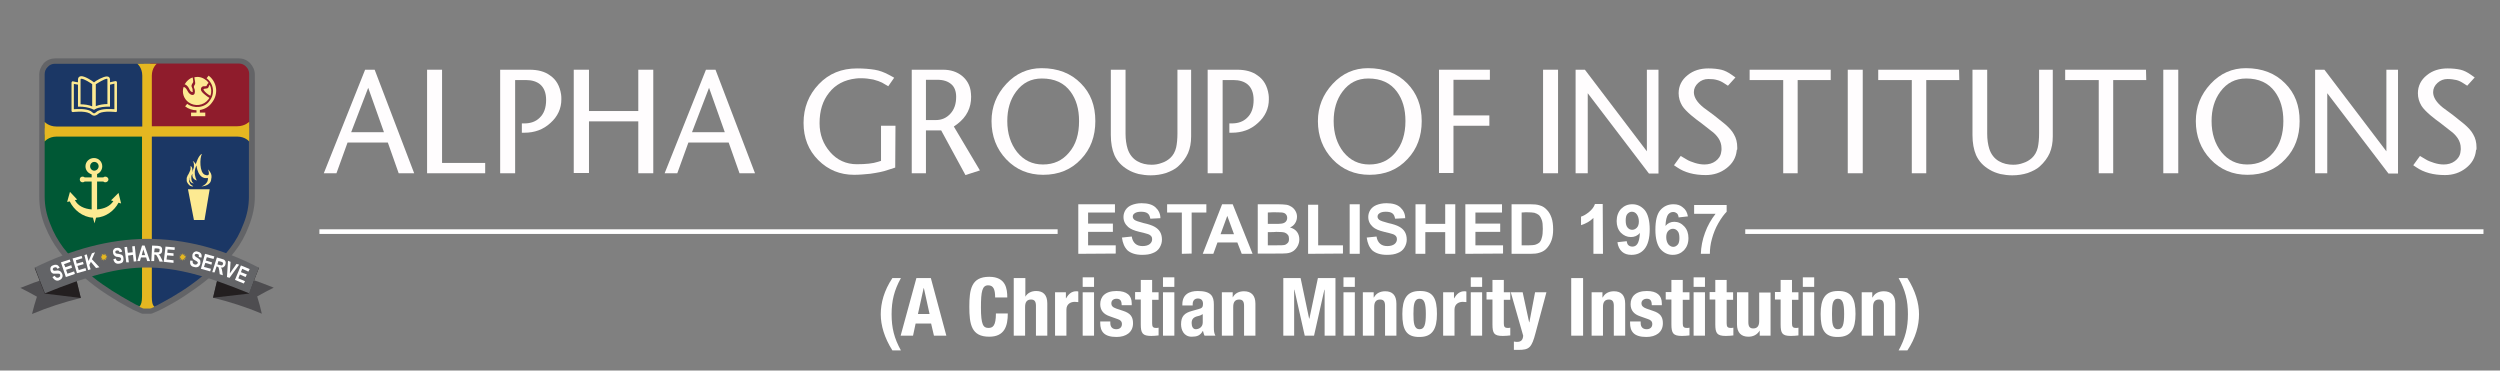 <?xml version="1.0" encoding="utf-8"?>
<!-- Generator: Adobe Illustrator 23.0.2, SVG Export Plug-In . SVG Version: 6.00 Build 0)  -->
<svg version="1.0" id="Layer_1" xmlns="http://www.w3.org/2000/svg" xmlns:xlink="http://www.w3.org/1999/xlink" x="0px" y="0px"
	 width="968.2px" height="143.5px" viewBox="0 0 968.2 143.5" style="enable-background:new 0 0 968.2 143.5;" xml:space="preserve"
	>
<rect x="0" y="0" width="968.2" height="143.5" fill="#808080" stroke="none"/>
<style type="text/css">
	.st0{fill:#636467;}
	.st1{fill:#1B3765;}
	.st2{fill:#005835;}
	.st3{fill:#8F1C2C;}
	.st4{fill:#E5B721;}
	.st5{fill:#FDEA92;}
	.st6{fill:#4E4D50;}
	.st7{fill:#231F20;}
	.st8{fill:#FFFFFF;}
	.st9{fill:#FFFDFE;}
</style>
<g>
	<path class="st0" d="M55.2,121.5l-0.4-0.1c-0.1-0.1-0.3-0.1-0.5-0.2c-0.7-0.3-1.6-0.7-2.7-1.2c-1.1-0.6-3-1.6-5.6-3.1
		c-2.6-1.6-5.2-3.2-7.6-4.9c-2.4-1.7-5.1-3.9-8-6.5c-2.8-2.6-5.4-5.3-7.5-8.2c-2.2-2.9-4-6.1-5.5-9.8c-1.5-3.7-2.2-7.5-2.2-11.4
		V28.9c0-1.7,0.7-3.2,1.8-4.5c1.2-1.2,2.8-1.8,4.5-1.8h70.9c1.7,0,3.2,0.6,4.4,1.8c1.2,1.3,1.9,2.8,1.9,4.5v47.2
		c0,3.8-0.8,7.6-2.3,11.4c-1.4,3.7-3.2,7-5.4,9.8c-2.2,2.8-4.7,5.6-7.6,8.2c-2.8,2.6-5.6,4.8-8.1,6.5c-2.4,1.7-4.9,3.4-7.5,4.9
		c-2.6,1.5-4.5,2.5-5.7,3.1c-1.1,0.5-2,0.9-2.7,1.2c-0.1,0.1-0.3,0.1-0.5,0.2l-0.4,0.1h-0.5H55.2z"/>
	<path class="st1" d="M55.7,49.6V24.7H21.2c-1,0-2,0.4-2.7,1.2c-0.8,0.8-1.2,1.7-1.2,2.8v21H55.7z"/>
	<path class="st2" d="M17.3,52.1v24c0,3.5,0.7,7.1,2.1,10.5c1.3,3.5,3.1,6.6,5.1,9.3c2.1,2.7,4.5,5.3,7.4,7.9
		c2.8,2.5,5.4,4.7,7.8,6.3c2.4,1.7,4.9,3.3,7.5,4.8c2.5,1.5,4.4,2.5,5.5,3.1c1.1,0.5,2,0.9,2.6,1.2c0.1,0,0.2,0.1,0.4,0.1V52.1H17.3
		z"/>
	<path class="st3" d="M96.5,49.6v-21c0-1-0.4-2-1.2-2.8c-0.8-0.8-1.7-1.2-2.8-1.2H58.2v24.9C58.2,49.6,96.5,49.6,96.5,49.6z"/>
	<path class="st1" d="M58.2,52.1v67.3c0.1-0.1,0.2-0.1,0.3-0.1c0.7-0.3,1.5-0.7,2.6-1.2c1.1-0.6,3-1.6,5.6-3.1
		c2.5-1.5,5.1-3.1,7.4-4.8c2.4-1.7,5-3.8,7.8-6.3c2.8-2.6,5.3-5.2,7.3-7.9c2.1-2.7,3.8-5.8,5.1-9.3c1.4-3.4,2.1-7,2.1-10.5v-24H58.2
		z"/>
	<path class="st4" d="M91.8,48.9L91.8,48.9L91.8,48.9H58.8V29.3l0,0l0,0c0-3.1,1.9-4.6,1.9-4.6h-7.5c0,0,1.9,1.5,1.9,4.6l0,0v19.7
		H21.9l0,0l0,0c-3.1,0-4.6-1.8-4.6-1.8v7.6c0,0,1.5-1.9,4.6-1.9l0,0l0,0H55v62l0,0c0,1.9-0.3,3.1-1,3.9c0.5,0.3,0.9,0.4,1.3,0.6
		c0.1,0,0.2,0.1,0.4,0.1l0,0l0,0h2.5l0,0c0.1-0.1,0.2-0.1,0.3-0.1c0.4-0.1,0.8-0.3,1.3-0.6c-0.8-0.7-1-2-1-3.9l0,0v-62h33.1l0,0
		c3.1,0,4.6,1.9,4.6,1.9v-7.6C96.5,47.1,95,48.9,91.8,48.9"/>
	<path class="st5" d="M36.5,44.8L36.5,44.8c-0.6,0-1.1-0.4-1.5-0.7c-0.1-0.1-0.2-0.2-0.3-0.2c-2.1-1.1-6.4-0.5-6.4-0.5
		c-0.2,0-0.3,0-0.4-0.1c-0.1-0.1-0.2-0.2-0.2-0.3v-11c0-0.1,0.1-0.3,0.2-0.4c0-0.1,0.2-0.1,0.4-0.1c0.7,0.2,1.8,0.4,2.2,0.4
		c0.3,0,0.4,0.3,0.4,0.5c0,0.3-0.2,0.5-0.5,0.4c-0.3,0-1.1-0.2-1.8-0.3v9.8c1.4-0.1,4.6-0.3,6.5,0.7c0.2,0.1,0.3,0.2,0.5,0.4
		c0.3,0.2,0.6,0.5,0.8,0.5c0.3,0,0.6-0.3,0.9-0.5c0.1-0.1,0.3-0.3,0.5-0.4c1.9-1,5.1-0.8,6.5-0.7v-9.9l-1.7,0.4
		c-0.3,0.1-0.5-0.1-0.6-0.3c0-0.3,0.1-0.6,0.4-0.6l2.3-0.5c0.1,0,0.2,0,0.4,0.1c0.1,0.1,0.2,0.2,0.2,0.4v11.1c0,0.1,0,0.3-0.2,0.3
		c-0.1,0.1-0.2,0.1-0.3,0.1c0,0-4.3-0.6-6.5,0.5c0,0-0.1,0.1-0.3,0.3C37.6,44.4,37.1,44.8,36.5,44.8"/>
	<path class="st5" d="M36.1,42.4L36.1,42.4c-1.7-0.9-4.1-1.1-5.3-1.1h-0.6V30.8c0-0.8,0.5-1.3,1.3-1.3c1.4,0,4.1,1.7,4.9,2.4
		c0.8-0.7,3.6-2.3,5-2.3c0.8,0,1.2,0.5,1.2,1.2v10.5h-0.5c-1.3,0-3.7,0.1-5.3,1l-0.1,0.1l-0.3,0.1L36.1,42.4z M37.1,32.6l0,0.2v8.3
		c1.5-0.6,3.2-0.8,4.5-0.8v-9.6c0-0.2,0-0.2-0.2-0.2C40.3,30.6,37.8,32.2,37.1,32.6 M31.2,40.4c1.4,0,3.2,0.2,4.5,0.8v-8.6
		c-0.7-0.5-3.1-2.1-4.2-2.1c-0.2,0-0.3,0-0.3,0.4L31.2,40.4L31.2,40.4z"/>
	<path class="st5" d="M45.9,74.7L43,77.6l0.9,0.3c-1.4,2.1-3.7,3-6.3,3.2V70.3h2.4c0.2,0.2,0.5,0.3,0.8,0.3c0.6,0,1.2-0.5,1.2-1.1
		c0-0.6-0.6-1.1-1.2-1.1c-0.3,0-0.6,0.1-0.8,0.3h-2.4v-1.3c1.1-0.4,2-1.6,2-3c0-1.8-1.4-3.2-3.2-3.2c-1.8,0-3.3,1.4-3.3,3.2
		c0,1.5,1,2.7,2.4,3.1v1.2h-2.7c-0.2-0.2-0.5-0.3-0.8-0.3c-0.7,0-1.1,0.5-1.1,1.1c0,0.7,0.5,1.1,1.1,1.1c0.3,0,0.6-0.1,0.8-0.3h2.7
		v10.8c-2.8-0.2-5.3-1.3-6.5-3.6l0.9-0.2l-2.8-3L26,78.2l1-0.2c1.6,3.3,5,6.1,9,6.3l0.6,2.2l0.6-2.2c3.8-0.2,7.1-2.7,8.7-5.8l1,0.3
		L45.9,74.7z M36.5,66.1c-0.9,0-1.6-0.8-1.6-1.7c0-0.9,0.7-1.7,1.6-1.7c0.9,0,1.7,0.7,1.7,1.7C38.2,65.3,37.4,66.1,36.5,66.1"/>
	<path class="st6" d="M82.5,115.3c6.5,1.6,12.8,3.6,18.9,6.2c-0.6-2.7-1-4-1.8-6.7c2.5-1.4,3.8-2.1,6.4-3.4
		c-6.8-2.8-13.7-5-20.8-6.8C84.2,108.2,83.3,111.7,82.5,115.3"/>
	<polygon class="st7" points="96.4,113.7 82.5,115.3 85.1,104.3 100.3,103.7 	"/>
	<path class="st6" d="M31.3,115.4c-6.5,1.6-12.7,3.6-18.9,6.2c0.7-2.7,1-4,1.9-6.7c-2.5-1.4-3.8-2.1-6.4-3.4
		c6.8-2.8,13.7-5,20.8-6.7C29.5,108.2,30.4,111.8,31.3,115.4"/>
	<polygon class="st7" points="17.3,113.7 31.3,115.4 28.6,104.3 13.4,103.7 	"/>
	<path class="st0" d="M100.3,103.7C86,96.2,71.5,92.5,56.9,92.5l0,0h0c-0.2,0-0.3,0-0.3,0h-0.1c-14.2,0.2-28.5,4-43,11.1
		c1.3,3.3,2.5,6.6,3.9,10c16.2-6.6,27.9-10,39.4-10c11.9,0,23.6,3.4,39.7,10C97.7,110.3,99,107,100.3,103.7"/>
	<polygon class="st4" points="70.8,98.1 71.1,98.8 71.6,98.4 71.3,99.1 72.2,99.1 71.5,99.6 72.2,100 71.3,100 71.6,100.8 71,100.3 
		70.8,101 70.5,100.3 69.9,100.8 70.1,100 69.4,100 70,99.5 69.4,99.1 70.2,99.1 69.9,98.3 70.5,98.8 	"/>
	<polygon class="st4" points="40.3,98.1 40.5,98.8 41.1,98.4 40.9,99.1 41.6,99.1 41,99.6 41.6,100 40.8,100 41.1,100.8 40.5,100.3 
		40.2,101 40,100.3 39.3,100.8 39.6,100 38.9,100 39.5,99.5 38.9,99.1 39.6,99.1 39.4,98.3 40.1,98.8 	"/>
	<path class="st5" d="M80.8,29.3l-0.8,1c2.8,2.1,3.3,6,1.2,8.7c-0.9,1.4-2.4,2.2-4.1,2.4c-1.6,0.2-3.3-0.2-4.6-1.2l-0.8,1
		c1.3,1,2.9,1.5,4.4,1.5h0v0.9h-2.1V45h5.5v-1.4h-2.1v-1c1.9-0.3,3.6-1.3,4.7-2.9C84.7,36.4,84.1,31.8,80.8,29.3"/>
	<path class="st5" d="M72.8,33.6c0.5,0.6,0.7,1.8,1.5,2c0.4,0.1,0.4,0.1,0.3-0.3c0-0.2,0-0.4,0-0.6c0-0.6-0.6-1.1-0.4-1.7
		c0.1-0.7,0.8-0.9,0.6-1.7c0-0.4-0.1-0.9-0.2-1.3c-1,0.3-1.8,1-2.5,1.8c-0.1,0.3-0.4,0.6-0.6,0.8C72,32.8,72.4,33.1,72.8,33.6"/>
	<path class="st5" d="M73,39.6c2.5,1.8,5.9,1.3,7.7-1.1c0.1-0.2,0.3-0.4,0.4-0.6c-0.6-0.3-1.2-0.8-1.7-1.2c-0.6-0.5-1.5-1.2-1.6-2
		c0-1,0.7-1.4,1.5-1.3c0.9,0.1,0.7-0.4,1.1-0.9c0.2-0.2,0.3-0.3,0.4-0.4c-0.4-0.5-0.7-0.9-1.2-1.2c-1.3-1-2.8-1.3-4.3-1
		c0,0.8,0.3,1.5,0.3,2.4c-0.1,0.8-0.8,0.9-0.4,1.8c0.3,0.6,0.5,2-0.1,2.5c-0.8,0.6-2-0.4-2.3-1.1c-0.5-0.8-0.8-1.7-1.7-1.8
		C70.4,35.8,71.1,38.2,73,39.6"/>
	<path class="st5" d="M78.9,34.9c0.5,0.8,1.6,1.7,2.6,2.2c0.5-1.4,0.4-3-0.3-4.3c-0.4,0.4-0.3,1.2-0.9,1.4
		C79.9,34.4,78.4,34.2,78.9,34.9"/>
	<path class="st8" d="M20.3,107.3l0.9-0.5c0.4,0.7,0.8,0.9,1.5,0.7c0.2-0.1,0.4-0.3,0.6-0.5c0-0.2,0-0.4,0-0.6
		c0-0.1-0.1-0.2-0.2-0.3c-0.1-0.1-0.2-0.1-0.4-0.1c-0.1,0-0.4,0-0.9,0c-0.5,0-0.8,0-1.1,0c-0.2,0-0.4-0.2-0.7-0.4
		c-0.2-0.2-0.3-0.4-0.4-0.7c-0.1-0.3-0.1-0.6-0.1-0.9c0-0.3,0.1-0.5,0.3-0.8c0.2-0.2,0.5-0.4,0.9-0.5c0.5-0.2,1-0.2,1.4-0.1
		c0.4,0.2,0.8,0.6,1,1.1l-0.9,0.4c-0.1-0.3-0.3-0.5-0.5-0.6c-0.2,0-0.4,0-0.7,0.1c-0.3,0.1-0.4,0.2-0.5,0.4c-0.1,0.2-0.1,0.3,0,0.5
		c0,0.1,0.1,0.2,0.3,0.3c0.1,0.1,0.5,0.1,0.9,0c0.6-0.1,0.9-0.1,1.2,0.1c0.3,0,0.5,0.2,0.7,0.4c0.2,0.2,0.3,0.4,0.5,0.8
		c0.2,0.5,0.2,1,0,1.4c-0.2,0.5-0.6,0.8-1.3,1.1C21.9,108.9,21,108.5,20.3,107.3"/>
	<polygon class="st8" points="25.5,107.3 23.6,101.6 27,100.5 27.3,101.4 24.8,102.3 25.3,103.5 27.6,102.7 27.9,103.7 25.6,104.5 
		26.1,106 28.7,105.1 29,106.1 	"/>
	<polygon class="st8" points="29.8,105.8 28.1,100.1 31.6,99.1 31.9,100 29.4,100.8 29.7,102.1 32.1,101.4 32.4,102.3 30,103 
		30.5,104.6 33.1,103.8 33.4,104.8 	"/>
	<polygon class="st8" points="34.1,104.6 32.7,98.8 33.6,98.5 34.3,101.1 35.6,98.1 36.8,97.7 35.6,100.4 38.5,103.5 37.2,103.8 
		35.2,101.4 34.6,102.6 35.1,104.3 	"/>
	<path class="st8" d="M43.9,100.4l0.9-0.3c0.2,0.8,0.7,1.1,1.2,1c0.3,0,0.6-0.1,0.7-0.3c0.2-0.2,0.2-0.4,0.2-0.6
		c0-0.1-0.1-0.2-0.1-0.3c-0.1-0.1-0.1-0.1-0.3-0.2c-0.1-0.1-0.4-0.1-0.9-0.2c-0.5,0-0.8-0.1-1-0.3c-0.2-0.1-0.4-0.3-0.5-0.5
		c-0.2-0.2-0.3-0.4-0.3-0.8c-0.1-0.3-0.1-0.6,0-0.9c0.1-0.3,0.3-0.5,0.5-0.7c0.2-0.2,0.5-0.3,0.9-0.3c0.6-0.1,1,0,1.4,0.3
		c0.4,0.3,0.6,0.7,0.7,1.2l-1,0.2c-0.1-0.3-0.2-0.5-0.4-0.6C45.9,97,45.6,97,45.4,97c-0.3,0-0.5,0.1-0.6,0.2
		c-0.1,0.2-0.2,0.3-0.1,0.5c0,0.2,0,0.3,0.2,0.4c0.1,0.1,0.5,0.2,1,0.2c0.5,0.1,0.8,0.2,1.1,0.3c0.2,0.1,0.4,0.3,0.6,0.5
		c0.1,0.2,0.2,0.5,0.2,0.9c0.1,0.5,0,0.9-0.2,1.4c-0.3,0.4-0.7,0.6-1.4,0.7C45,102.3,44.2,101.8,43.9,100.4"/>
	<polygon class="st8" points="48.9,101.6 48.2,95.7 49.2,95.6 49.5,97.9 51.4,97.7 51.2,95.4 52.2,95.3 52.8,101.2 51.8,101.3 
		51.5,98.7 49.6,99 49.9,101.6 	"/>
	<path class="st8" d="M58.1,101.1H57l-0.4-1.4l-2,0l-0.4,1.4h-1l1.8-6l1,0L58.1,101.1z M56.2,98.8l-0.7-2.2l-0.6,2.2H56.2z"/>
	<path class="st8" d="M58.6,101.1l0.3-6l2.1,0.1c0.5,0.1,0.9,0.1,1.1,0.2c0.2,0.1,0.4,0.3,0.6,0.6c0.1,0.3,0.1,0.6,0.1,1
		c0,0.5-0.1,0.8-0.4,1.1c-0.3,0.3-0.6,0.4-1,0.5c0.2,0.1,0.4,0.3,0.6,0.5c0.1,0.2,0.2,0.5,0.5,1l0.6,1.2l-1.3,0l-0.6-1.4
		c-0.3-0.5-0.5-0.8-0.5-0.9c-0.1-0.1-0.2-0.2-0.3-0.3c0,0-0.2-0.1-0.5-0.1l-0.1,0l-0.1,2.5L58.6,101.1z M59.7,97.7l0.8,0
		c0.4,0,0.8,0,0.9,0c0.1,0,0.2-0.1,0.3-0.2c0-0.1,0.1-0.3,0.1-0.5s0-0.4,0-0.5c-0.1-0.1-0.1-0.2-0.3-0.2c-0.1,0-0.3,0-0.8-0.1
		l-0.8,0L59.7,97.7z"/>
	<polygon class="st8" points="63.4,101.4 64.1,95.5 67.7,95.8 67.6,96.8 64.9,96.6 64.8,97.9 67.2,98.1 67.2,99.1 64.7,98.9 
		64.5,100.5 67.2,100.8 67.2,101.8 	"/>
	<path class="st8" d="M73.7,100.9l0.9,0.1c-0.1,0.8,0.2,1.2,0.7,1.4c0.3,0.1,0.6,0.1,0.8,0c0.2-0.1,0.4-0.3,0.5-0.5
		c0-0.1,0-0.2,0-0.3c-0.1-0.1-0.1-0.2-0.3-0.3c-0.1-0.1-0.3-0.3-0.8-0.5c-0.4-0.3-0.7-0.4-0.8-0.6c-0.1-0.2-0.2-0.4-0.2-0.7
		c0-0.3,0-0.5,0-0.8c0.1-0.3,0.2-0.6,0.4-0.8c0.2-0.2,0.4-0.4,0.8-0.5c0.3-0.1,0.6-0.1,1,0.1c0.5,0.1,0.9,0.4,1.2,0.8
		c0.2,0.4,0.3,0.9,0.1,1.5L77,99.5c0-0.3,0-0.6,0-0.8c-0.2-0.1-0.3-0.3-0.6-0.3c-0.3-0.1-0.5-0.1-0.7,0c-0.1,0.1-0.3,0.2-0.3,0.4
		c0,0.1,0,0.3,0.2,0.4c0,0.1,0.3,0.4,0.8,0.6c0.4,0.3,0.8,0.5,0.9,0.7c0.2,0.2,0.3,0.4,0.3,0.7c0,0.2,0,0.6,0,0.9
		c-0.1,0.5-0.4,0.9-0.8,1.2c-0.4,0.2-0.9,0.3-1.6,0.1C73.9,103.2,73.4,102.3,73.7,100.9"/>
	<polygon class="st8" points="77.8,104.1 79.4,98.3 83,99.3 82.7,100.3 80.1,99.6 79.7,100.9 82.1,101.6 81.9,102.5 79.5,101.8 
		79,103.4 81.7,104.1 81.4,105.1 	"/>
	<path class="st8" d="M82.2,105.4l1.8-5.7l2,0.6c0.5,0.1,0.9,0.3,1,0.5c0.2,0.1,0.3,0.4,0.4,0.7c0,0.3,0,0.6-0.1,0.9
		c-0.1,0.5-0.4,0.8-0.7,1c-0.2,0.2-0.7,0.3-1.1,0.2c0.2,0.2,0.3,0.4,0.4,0.6c0,0.2,0.1,0.6,0.2,1.1l0.2,1.3l-1.2-0.4l-0.2-1.5
		c-0.1-0.5-0.2-0.9-0.2-1c-0.1-0.1-0.1-0.2-0.2-0.3c-0.1,0-0.2-0.1-0.5-0.2l-0.1-0.1l-0.8,2.4L82.2,105.4z M84.2,102.4l0.7,0.2
		c0.5,0.1,0.7,0.2,0.9,0.2c0,0,0.2,0,0.3-0.1c0.1,0,0.2-0.2,0.2-0.4c0.1-0.2,0.1-0.3,0.1-0.4c-0.1-0.1-0.2-0.3-0.2-0.3
		c-0.1-0.1-0.4-0.2-0.8-0.3l-0.8-0.2L84.2,102.4z"/>
	<polygon class="st8" points="87.9,107.3 88.3,101 89.3,101.4 89,105.9 91.6,102.2 92.6,102.5 88.9,107.6 	"/>
	<polygon class="st8" points="91,108.4 93.3,102.8 96.7,104.2 96.2,105.2 93.8,104.1 93.3,105.4 95.6,106.3 95.1,107.3 92.9,106.3 
		92.3,107.8 94.9,108.9 94.4,109.8 	"/>
	<path class="st5" d="M80.6,65.6c0.1,0.6,1.1,3-1.2,2.1c-2.2-0.8-2.1-6.5-1.2-8.1c-1.4,0.5-2.4,4.1-2.4,4.1l0,0c0-0.1,0-0.1-0.1-0.2
		c0-0.3-0.2-0.4-0.4-0.6c-0.1-0.2-0.2-0.3-0.4-0.4c-0.1-0.1-0.2-0.1-0.3-0.1c0,0,0,0,0,0h0c0,0,0,0,0,0c0,0,0,0,0,0
		c0,0,0.2,0.1,0.2,0.2c0.1,0.2,0.3,0.6,0.3,1c0,0.2,0,0.4,0,0.7c0,0.3,0,0.5-0.1,0.8c-0.1,0.3-0.2,0.5-0.3,0.8
		c0,0.1-0.2,0.2-0.2,0.4l0,0.2l-0.1,0.1c0-0.1,0-0.1,0-0.1c0.1-0.3,0.1-0.6,0.1-0.8c0-0.2-0.1-0.5-0.1-0.7c-0.1-0.2-0.2-0.3-0.3-0.5
		c-0.1-0.1-0.2-0.2-0.3-0.2c0-0.1-0.1-0.1-0.1-0.1s0,0,0.1,0.1c0,0,0,0.2,0,0.3c0,0.1,0,0.3,0,0.4c0,0.2,0,0.4,0,0.5
		c-0.1,0.4-0.3,0.9-0.5,1.3c-0.1,0.2-0.2,0.5-0.4,0.8c-0.2,0.2-0.3,0.5-0.4,0.8c0,0.1-0.1,0.3-0.2,0.5c0,0.1,0,0.3,0,0.5
		c0,0.2,0,0.4,0,0.5c0,0.2,0,0.4,0.1,0.5c0.2,0.6,0.7,1.1,1,1.4c0.2,0.1,0.4,0.3,0.6,0.3c0.2,0.1,0.4,0.1,0.5,0.1c0.1,0,0.2,0,0.3,0
		c0,0,0.1,0,0.1,0s-0.1,0-0.2-0.1c0,0,0,0,0-0.1c0,0-0.1,0-0.2-0.1c-0.2-0.1-0.5-0.3-0.8-0.6c-0.2-0.4-0.4-0.8-0.5-1.2
		c0-0.2,0-0.4,0-0.7c0-0.1,0-0.2,0-0.3c0,0,0-0.1,0-0.2c0,0,0-0.1,0.1-0.1c0,0.1,0,0.1,0,0.1c0,0.2,0,0.4,0,0.5
		c0,0.3,0.2,0.6,0.3,0.8c0.1,0.1,0.2,0.2,0.3,0.3c0,0,0.1,0.1,0.1,0.1c0,0,0.1,0.1,0.1,0.1c0,0.1,0.2,0.1,0.2,0.2c0.1,0,0.2,0,0.2,0
		c0.2,0.1,0.3,0.1,0.4,0.1c0.1,0,0.1,0,0.1,0s0-0.1-0.1-0.1c0,0,0,0-0.1-0.1c0,0,0-0.1-0.1-0.1c0,0-0.1-0.1-0.2-0.1
		c0,0-0.1-0.1-0.1-0.2c0-0.1,0-0.1,0-0.1c0,0,0-0.1-0.1-0.1c0-0.1,0-0.2-0.1-0.3c0-0.2-0.1-0.4-0.1-0.7c0-0.1,0-0.2,0-0.3
		c0-0.1,0-0.1,0-0.2l0-0.2c0,0,0-0.1,0-0.2c0-0.1,0-0.1,0-0.2c0.1-0.1,0.1-0.2,0.2-0.4c0-0.1,0.1-0.3,0.2-0.4c0,0,0,0,0,0
		c-0.1,0.8,0,2.1,1.7,2.6c-1.7-3.3-0.1-5.8-0.1-5.8s0.5,5.6,4.4,4.8c0.3,2.4-2.5,3.3-2.5,3.3s3.7-0.1,3.8-2.9
		C82.3,67.5,81.2,66.3,80.6,65.6"/>
	<polygon class="st5" points="75.1,85.2 79.2,85.2 81.2,73.3 72.8,73.3 	"/>
</g>
<g>
	<g>
		<path class="st9" d="M160.4,67.1l-6,0l-4.2-11.9h-15.6l-4.3,11.9l-4.9,0L141.4,27h3.7L160.4,67.1z M148.7,51.2L142.6,34L136,51.2
			H148.7z"/>
		<path class="st9" d="M187.9,67.1h-22.5V27h5.8v36.1h16.7V67.1z"/>
		<path class="st9" d="M217.3,36.6c0.1,0.6,0.1,1.2,0.1,1.9c0,3.5-1.4,6.6-4.2,9.1c-2.8,2.6-6.2,3.8-10.1,3.8h-1v-3.6l0.9,0
			c2.5,0,4.5-0.7,6-2.2c1.7-1.6,2.5-3.9,2.5-6.9c0-2.7-0.8-4.7-2.3-6c-1.3-1.1-3.2-1.7-5.5-1.7h-4.2v36.1h-5.8V27h11.4
			c3.2,0,5.9,0.7,7.9,2.2C215.4,30.8,216.8,33.3,217.3,36.6z"/>
		<path class="st9" d="M253,67.1h-5.8V47h-19.1v20h-5.9V27h5.9v16h19.1V27h5.8V67.1z"/>
		<path class="st9" d="M292.4,67.1l-6,0l-4.2-11.9h-15.6l-4.3,11.9l-4.9,0L273.4,27h3.7L292.4,67.1z M280.7,51.2L274.6,34L268,51.2
			H280.7z"/>
		<path class="st9" d="M346.7,64.9l-2.8,0.9c-1.9,0.7-4.2,1.1-6.9,1.5c-2.1,0.2-4.2,0.4-6.2,0.4c-5.5,0-10.1-1.9-13.9-5.7
			c-3.8-3.8-5.7-8.6-5.7-14.4c0-5.9,2-10.9,5.9-15c3.9-4.1,8.8-6.1,14.8-6.1c2.6,0,4.9,0.2,6.8,0.5s3.7,1,5.4,1.9l2.2,1.2l-2.3,3.3
			l-2.4-1.4c-0.8-0.4-1.9-0.8-3.4-1.2c-1.5-0.3-3.1-0.5-4.7-0.5c-0.7,0-1.3,0-2,0.1c-4.5,0.5-8,2.4-10.4,5.5
			c-2.5,3.1-3.7,7-3.7,11.8c0,4.4,1.4,8.1,4.1,11.2c2.7,3.1,6.2,4.7,10.3,4.7c3.6,0,6.3-0.3,8.1-0.9l1.3-0.4V48.7h5.6L346.7,64.9
			L346.7,64.9z"/>
		<path class="st9" d="M379.5,66l-5.6,1.8l-9.4-17.3l-5.9,0v16.6h-5.5V27h12.1c3,0,5.4,0.8,7.4,2.4c1.8,1.5,2.9,3.4,3.3,5.7
			c0.1,0.8,0.2,1.6,0.2,2.4c0,2.1-0.4,4-1.3,5.8c-0.9,1.8-2.2,3.3-4,4.7l-1.4,1L379.5,66z M370.3,37.5c0-2.1-0.6-3.8-1.9-4.9
			c-1.3-1.1-3-1.7-5.4-1.7h-4.4v15.6h3.8c2.3,0,4.1-0.8,5.6-2.4C369.6,42.4,370.3,40.2,370.3,37.5z"/>
		<path class="st9" d="M424.2,46.9c0,5.9-1.8,10.8-5.5,14.7c-3.8,4.1-8.7,6.1-14.7,6.1c-5.7,0-10.5-2-14.3-6c-3.8-4-5.7-9-5.7-14.8
			c0-5.5,1.9-10.3,5.7-14.4c3.8-4.1,8.4-6.1,13.7-6.1c6.3,0,11.4,2,15.2,5.9C422.4,36.1,424.2,40.9,424.2,46.9z M417.9,46.9
			c0-4.7-1.1-8.4-3.3-11.4c-2.5-3.4-6.2-5.1-11.1-5.1c-4.2,0-7.5,1.7-10,5.1c-2.3,3.1-3.4,6.9-3.4,11.4c0,4.8,1.3,8.8,3.8,12
			c2.6,3.2,5.9,4.8,10,4.8c4.2,0,7.5-1.5,10.1-4.6C416.7,56,417.9,51.9,417.9,46.9z"/>
		<path class="st9" d="M461.3,52.8c0,2.5-0.4,4.6-1.2,6.5c-0.8,1.8-2.1,3.6-3.9,5.2c-1.1,1-2.7,1.8-4.6,2.5c-1.9,0.6-3.9,0.9-6,0.9
			c-1.6,0-3.1-0.2-4.6-0.5c-1.5-0.4-2.9-0.9-4.2-1.7c-2.4-1.4-4.1-3.2-5.2-5.6c-0.9-2.1-1.4-4.7-1.4-7.8V27h5.7v24.8
			c0,2.2,0.3,4.2,0.8,5.8c0.7,2.2,2,3.8,3.7,4.8c1.7,1,3.6,1.4,5.6,1.4c1.3,0,2.6-0.2,3.9-0.7c1.3-0.4,2.4-1.1,3.3-1.9
			c1.1-1,1.9-2.4,2.3-4.1c0.3-1.4,0.5-3.2,0.5-5.5V27h5.3L461.3,52.8L461.3,52.8z"/>
		<path class="st9" d="M491.3,36.6c0.1,0.6,0.1,1.2,0.1,1.9c0,3.5-1.4,6.6-4.2,9.1c-2.8,2.6-6.2,3.8-10.1,3.8h-1v-3.6l0.9,0
			c2.5,0,4.5-0.7,6-2.2c1.7-1.6,2.5-3.9,2.5-6.9c0-2.7-0.8-4.7-2.3-6c-1.3-1.1-3.2-1.7-5.5-1.7h-4.2v36.1h-5.8V27h11.4
			c3.2,0,5.9,0.7,7.9,2.2C489.4,30.8,490.8,33.3,491.3,36.6z"/>
		<path class="st9" d="M550.6,46.9c0,5.9-1.8,10.8-5.5,14.7c-3.8,4.1-8.7,6.1-14.7,6.1c-5.7,0-10.5-2-14.3-6c-3.8-4-5.7-9-5.7-14.8
			c0-5.5,1.9-10.3,5.7-14.4c3.8-4.1,8.4-6.1,13.7-6.1c6.3,0,11.4,2,15.2,5.9C548.7,36.1,550.6,40.9,550.6,46.9z M544.3,46.9
			c0-4.7-1.1-8.4-3.3-11.4c-2.5-3.4-6.2-5.1-11.1-5.1c-4.2,0-7.5,1.7-10,5.1c-2.3,3.1-3.4,6.9-3.4,11.4c0,4.8,1.3,8.8,3.8,12
			c2.6,3.2,5.9,4.8,10,4.8c4.2,0,7.5-1.5,10.1-4.6C543,56,544.3,51.9,544.3,46.9z"/>
		<path class="st9" d="M577,30.9h-14.1v13.8h13.9v4h-13.9v18.3h-5.6V27H577V30.9z"/>
		<path class="st9" d="M603.4,67.1h-5.8V27h5.8V67.1z"/>
		<path class="st9" d="M642.3,67.2l-3.7,0l-23.7-31.1v31h-4.7V27h3.6l24,31.6V27h4.5L642.3,67.2L642.3,67.2z"/>
		<path class="st9" d="M672.6,58.3c-0.3,2.8-1.6,5-3.9,6.8c-2.3,1.8-5,2.7-8.1,2.7c-4.5,0-8.2-1-11.1-3l-1.2-0.8l2.6-3.6l2.2,1.3
			c0.9,0.6,2.1,1,3.3,1.4c1.3,0.4,2.5,0.6,3.7,0.6c1.6,0,3.1-0.4,4.3-1.3c1.2-0.9,2-2,2.2-3.6c0-0.2,0.1-0.5,0.1-0.7
			c0-0.2,0-0.5,0-0.7c0-1.4-0.4-2.7-1.2-3.9c-0.7-1-1.6-2-2.9-2.9c-1.3-1-2.5-2-3.7-2.9c-1.4-1-2.7-2-4-3.1
			c-1.5-1.3-2.7-2.5-3.4-3.6c-0.9-1.5-1.4-3.1-1.4-4.9c0-2.8,1.2-5.2,3.5-7c2.2-1.8,4.9-2.6,8-2.6c2,0,3.6,0.2,5,0.5
			c1.3,0.3,2.7,1,4.1,2l1.4,1l-2.9,3.2l-1.4-0.9c-0.9-0.6-1.9-1.1-2.8-1.3c-0.9-0.3-2.1-0.4-3.4-0.4c-1.5,0-2.8,0.5-3.9,1.5
			c-1.1,1-1.7,2.2-1.7,3.6c0,2,1.3,4,3.8,6c1.3,0.9,2.5,1.9,3.8,2.8c2.8,2.2,4.3,3.4,4.5,3.6c1.6,1.4,2.7,2.6,3.4,3.9
			c0.9,1.5,1.3,3.2,1.3,5.1c0,0.3,0,0.6,0,0.8C672.6,58,672.6,58.2,672.6,58.3z"/>
		<path class="st9" d="M709,31h-12.8v36.1h-5.6V31h-13v-4H709L709,31L709,31z"/>
		<path class="st9" d="M721.4,67.1h-5.8V27h5.8V67.1z"/>
		<path class="st9" d="M758.8,31H746v36.1h-5.6V31h-13v-4h31.3L758.8,31L758.8,31z"/>
		<path class="st9" d="M795,52.8c0,2.5-0.4,4.6-1.2,6.5c-0.8,1.8-2.1,3.6-3.9,5.2c-1.1,1-2.7,1.8-4.6,2.5c-1.9,0.6-3.9,0.9-6,0.9
			c-1.6,0-3.1-0.2-4.6-0.5c-1.5-0.4-2.9-0.9-4.2-1.7c-2.4-1.4-4.1-3.2-5.2-5.6c-0.9-2.1-1.4-4.7-1.4-7.8V27h5.7v24.8
			c0,2.2,0.3,4.2,0.8,5.8c0.7,2.2,2,3.8,3.7,4.8c1.7,1,3.6,1.4,5.6,1.4c1.3,0,2.6-0.2,3.9-0.7c1.3-0.4,2.4-1.1,3.3-1.9
			c1.1-1,1.9-2.4,2.3-4.1c0.3-1.4,0.5-3.2,0.5-5.5V27h5.3L795,52.8L795,52.8z"/>
		<path class="st9" d="M831.2,31h-12.8v36.1h-5.6V31h-13v-4h31.3L831.2,31L831.2,31z"/>
		<path class="st9" d="M843.6,67.1h-5.8V27h5.8V67.1z"/>
		<path class="st9" d="M890.6,46.9c0,5.9-1.8,10.8-5.5,14.7c-3.8,4.1-8.7,6.1-14.7,6.1c-5.7,0-10.5-2-14.3-6s-5.7-9-5.7-14.8
			c0-5.5,1.9-10.3,5.7-14.4c3.8-4.1,8.4-6.1,13.7-6.1c6.3,0,11.4,2,15.2,5.9C888.8,36.1,890.6,40.9,890.6,46.9z M884.3,46.9
			c0-4.7-1.1-8.4-3.3-11.4c-2.5-3.4-6.2-5.1-11.1-5.1c-4.2,0-7.5,1.7-10,5.1c-2.3,3.1-3.4,6.9-3.4,11.4c0,4.8,1.3,8.8,3.8,12
			c2.6,3.2,5.9,4.8,10,4.8c4.2,0,7.5-1.5,10.1-4.6C883,56,884.3,51.9,884.3,46.9z"/>
		<path class="st9" d="M928.7,67.2l-3.7,0l-23.7-31.1v31h-4.7V27h3.6l24,31.6V27h4.5L928.7,67.2L928.7,67.2z"/>
		<path class="st9" d="M958.9,58.3c-0.3,2.8-1.6,5-3.9,6.8c-2.3,1.8-5,2.7-8.1,2.7c-4.5,0-8.2-1-11.1-3l-1.2-0.8l2.6-3.6l2.2,1.3
			c0.9,0.6,2.1,1,3.3,1.4c1.3,0.4,2.5,0.6,3.7,0.6c1.6,0,3.1-0.4,4.3-1.3c1.2-0.9,2-2,2.2-3.6c0-0.2,0-0.5,0.1-0.7
			c0-0.2,0-0.5,0-0.7c0-1.4-0.4-2.7-1.2-3.9c-0.7-1-1.6-2-2.9-2.9c-1.3-1-2.5-2-3.7-2.9c-1.4-1-2.7-2-4-3.1
			c-1.5-1.3-2.7-2.5-3.4-3.6c-0.9-1.5-1.4-3.1-1.4-4.9c0-2.8,1.2-5.2,3.5-7c2.2-1.8,4.9-2.6,8-2.6c2,0,3.6,0.2,5,0.5
			c1.3,0.3,2.7,1,4.1,2l1.4,1l-2.9,3.2l-1.4-0.9c-0.9-0.6-1.9-1.1-2.8-1.3s-2.1-0.4-3.4-0.4c-1.5,0-2.8,0.5-3.9,1.5
			c-1.1,1-1.7,2.2-1.7,3.6c0,2,1.3,4,3.8,6c1.3,0.9,2.5,1.9,3.8,2.8c2.8,2.2,4.3,3.4,4.5,3.6c1.6,1.4,2.7,2.6,3.4,3.9
			c0.9,1.5,1.3,3.2,1.3,5.1c0,0.3,0,0.6,0,0.8C958.9,58,958.9,58.2,958.9,58.3z"/>
	</g>
</g>
<g>
	<path class="st8" d="M417.6,98.3V79.1h14.2v3.2h-10.4v4.3h9.6v3.2h-9.6V95h10.7v3.2L417.6,98.3L417.6,98.3z"/>
	<path class="st8" d="M434.5,92l3.8-0.4c0.2,1.3,0.7,2.2,1.4,2.8c0.7,0.6,1.6,0.9,2.8,0.9c1.2,0,2.2-0.3,2.8-0.8
		c0.6-0.5,0.9-1.1,0.9-1.9c0-0.5-0.1-0.8-0.4-1.2c-0.3-0.3-0.7-0.6-1.4-0.8c-0.5-0.2-1.5-0.4-3.1-0.8c-2.1-0.5-3.5-1.1-4.4-1.9
		c-1.2-1.1-1.8-2.3-1.8-3.9c0-1,0.3-1.9,0.8-2.7c0.6-0.9,1.4-1.5,2.4-1.9c1-0.4,2.3-0.7,3.8-0.7c2.4,0,4.2,0.5,5.4,1.6
		c1.2,1.1,1.9,2.5,1.9,4.2l-3.9,0.2c-0.2-1-0.5-1.7-1.1-2.1c-0.5-0.4-1.4-0.6-2.5-0.6c-1.1,0-2,0.2-2.6,0.7
		c-0.4,0.3-0.6,0.7-0.6,1.2c0,0.5,0.2,0.8,0.6,1.2c0.5,0.4,1.7,0.8,3.6,1.3c1.9,0.4,3.3,0.9,4.2,1.4c0.9,0.5,1.6,1.1,2.1,1.9
		c0.5,0.8,0.8,1.8,0.8,3.1c0,1.1-0.3,2.1-0.9,3.1c-0.6,1-1.5,1.7-2.6,2.1c-1.1,0.5-2.5,0.7-4.2,0.7c-2.4,0-4.3-0.6-5.6-1.7
		C435.5,95.8,434.8,94.2,434.5,92z"/>
	<path class="st8" d="M457.7,98.3V82.3H452v-3.2h15.2v3.2h-5.7v15.9L457.7,98.3L457.7,98.3z"/>
	<path class="st8" d="M485.1,98.3h-4.2l-1.7-4.4h-7.7l-1.6,4.4h-4.1l7.5-19.2h4.1L485.1,98.3z M477.9,90.7l-2.6-7.1l-2.6,7.1H477.9z
		"/>
	<path class="st8" d="M487.1,79.1h7.7c1.5,0,2.6,0.1,3.4,0.2c0.7,0.1,1.4,0.4,2,0.8c0.6,0.4,1.1,0.9,1.5,1.6s0.6,1.4,0.6,2.2
		c0,0.9-0.2,1.7-0.7,2.5c-0.5,0.8-1.1,1.3-2,1.7c1.2,0.3,2.1,0.9,2.7,1.7c0.6,0.8,0.9,1.8,0.9,2.9c0,0.9-0.2,1.7-0.6,2.5
		s-1,1.5-1.7,2c-0.7,0.5-1.6,0.8-2.6,0.9c-0.6,0.1-2.2,0.1-4.7,0.1h-6.5L487.1,79.1L487.1,79.1z M491,82.3v4.4h2.5
		c1.5,0,2.4,0,2.8-0.1c0.7-0.1,1.2-0.3,1.6-0.7c0.4-0.4,0.6-0.9,0.6-1.5c0-0.6-0.2-1.1-0.5-1.4c-0.3-0.4-0.8-0.6-1.5-0.7
		c-0.4,0-1.5-0.1-3.3-0.1L491,82.3L491,82.3z M491,89.9V95h3.6c1.4,0,2.3,0,2.7-0.1c0.6-0.1,1-0.4,1.4-0.8c0.4-0.4,0.5-0.9,0.5-1.6
		c0-0.6-0.1-1.1-0.4-1.5c-0.3-0.4-0.7-0.7-1.2-0.9c-0.5-0.2-1.7-0.3-3.4-0.3C494.1,89.9,491,89.9,491,89.9z"/>
	<path class="st8" d="M506.6,98.3v-19h3.9V95h9.6v3.2L506.6,98.3L506.6,98.3z"/>
	<path class="st8" d="M522.7,98.3V79.1h3.9v19.2C526.6,98.3,522.7,98.3,522.7,98.3z"/>
	<path class="st8" d="M529.3,92l3.8-0.4c0.2,1.3,0.7,2.2,1.4,2.8c0.7,0.6,1.6,0.9,2.8,0.9c1.2,0,2.2-0.3,2.8-0.8
		c0.6-0.5,0.9-1.1,0.9-1.9c0-0.5-0.1-0.8-0.4-1.2c-0.3-0.3-0.7-0.6-1.4-0.8c-0.5-0.2-1.5-0.4-3.1-0.8c-2.1-0.5-3.5-1.1-4.4-1.9
		c-1.2-1.1-1.8-2.3-1.8-3.9c0-1,0.3-1.9,0.8-2.7c0.6-0.9,1.4-1.5,2.4-1.9c1-0.4,2.3-0.7,3.8-0.7c2.4,0,4.2,0.5,5.4,1.6
		c1.2,1.1,1.9,2.5,1.9,4.2l-3.9,0.2c-0.2-1-0.5-1.7-1.1-2.1c-0.5-0.4-1.4-0.6-2.5-0.6c-1.1,0-2,0.2-2.6,0.7
		c-0.4,0.3-0.6,0.7-0.6,1.2c0,0.5,0.2,0.8,0.6,1.2c0.5,0.4,1.7,0.8,3.6,1.3c1.9,0.4,3.3,0.9,4.2,1.4c0.9,0.5,1.6,1.1,2.1,1.9
		c0.5,0.8,0.8,1.8,0.8,3.1c0,1.1-0.3,2.1-0.9,3.1c-0.6,1-1.5,1.7-2.6,2.1c-1.1,0.5-2.5,0.7-4.2,0.7c-2.4,0-4.3-0.6-5.6-1.7
		C530.3,95.8,529.6,94.2,529.3,92z"/>
	<path class="st8" d="M548.2,98.3V79.1h3.9v7.6h7.6v-7.6h3.9v19.2h-3.9v-8.4H552v8.4C552,98.3,548.2,98.3,548.2,98.3z"/>
	<path class="st8" d="M567.5,98.3V79.1h14.2v3.2h-10.3v4.3h9.6v3.2h-9.6V95h10.7v3.2L567.5,98.3L567.5,98.3z"/>
	<path class="st8" d="M585.4,79.1h7.1c1.6,0,2.8,0.1,3.7,0.4c1.1,0.3,2.1,0.9,2.9,1.8c0.8,0.8,1.4,1.9,1.8,3.1
		c0.4,1.2,0.6,2.7,0.6,4.5c0,1.6-0.2,2.9-0.6,4.1c-0.5,1.4-1.2,2.5-2.1,3.4c-0.7,0.7-1.6,1.2-2.7,1.5c-0.9,0.3-2,0.4-3.4,0.4h-7.3
		L585.4,79.1L585.4,79.1z M589.3,82.3V95h2.9c1.1,0,1.9-0.1,2.3-0.2c0.6-0.2,1.1-0.4,1.6-0.8c0.4-0.4,0.8-1,1-1.9
		c0.3-0.9,0.4-2,0.4-3.5c0-1.5-0.1-2.6-0.4-3.4c-0.3-0.8-0.6-1.4-1.1-1.9c-0.5-0.4-1.1-0.7-1.8-0.9c-0.5-0.1-1.6-0.2-3.2-0.2
		L589.3,82.3L589.3,82.3z"/>
	<path class="st8" d="M620.8,98.3h-3.7V84.4c-1.3,1.3-2.9,2.2-4.8,2.8v-3.3c1-0.3,2-0.9,3.1-1.8c1.1-0.9,1.9-1.9,2.3-3.1h3
		L620.8,98.3L620.8,98.3z"/>
	<path class="st8" d="M626.4,93.8l3.6-0.4c0.1,0.7,0.3,1.3,0.7,1.6c0.4,0.3,0.8,0.5,1.5,0.5c0.8,0,1.4-0.3,1.9-1
		c0.5-0.7,0.9-2.1,1-4.3c-0.9,1.1-2.1,1.6-3.5,1.6c-1.5,0-2.8-0.6-3.9-1.7c-1.1-1.2-1.6-2.7-1.6-4.5c0-1.9,0.6-3.5,1.7-4.7
		c1.2-1.2,2.6-1.8,4.4-1.8c1.9,0,3.5,0.8,4.8,2.3c1.2,1.5,1.9,4,1.9,7.4c0,3.5-0.7,6-2,7.6c-1.3,1.6-3,2.3-5.1,2.3
		c-1.5,0-2.7-0.4-3.6-1.2C627.2,96.6,626.6,95.4,626.4,93.8z M634.7,85.8c0-1.2-0.3-2.1-0.8-2.8c-0.5-0.7-1.2-1-1.9-1
		c-0.7,0-1.2,0.3-1.7,0.8c-0.5,0.5-0.7,1.4-0.7,2.6c0,1.2,0.2,2.1,0.7,2.7c0.5,0.6,1.1,0.9,1.8,0.9c0.7,0,1.3-0.3,1.8-0.8
		C634.4,87.7,634.7,86.9,634.7,85.8z"/>
	<path class="st8" d="M653.7,83.8l-3.6,0.4c-0.1-0.7-0.3-1.3-0.7-1.6c-0.4-0.3-0.8-0.5-1.4-0.5c-0.8,0-1.4,0.3-2,1
		c-0.5,0.7-0.9,2.2-1,4.4c0.9-1.1,2.1-1.6,3.4-1.6c1.5,0,2.8,0.6,3.9,1.8c1.1,1.2,1.6,2.7,1.6,4.5c0,2-0.6,3.5-1.7,4.7
		c-1.2,1.2-2.6,1.8-4.4,1.8c-1.9,0-3.5-0.8-4.8-2.3c-1.2-1.5-1.9-4-1.9-7.4c0-3.5,0.6-6.1,1.9-7.6s3-2.3,5.1-2.3
		c1.5,0,2.7,0.4,3.6,1.2C652.8,81.1,653.4,82.2,653.7,83.8z M645.3,91.8c0,1.2,0.3,2.1,0.8,2.8c0.5,0.6,1.2,1,1.9,1
		c0.7,0,1.2-0.3,1.7-0.8c0.5-0.5,0.7-1.4,0.7-2.6c0-1.2-0.2-2.2-0.7-2.7c-0.5-0.6-1.1-0.9-1.8-0.9c-0.7,0-1.3,0.3-1.8,0.8
		C645.6,89.9,645.3,90.7,645.3,91.8z"/>
	<path class="st8" d="M656.1,82.8v-3.4h12.6V82c-1,1-2.1,2.5-3.2,4.4c-1.1,1.9-1.9,3.9-2.5,6.1c-0.6,2.1-0.8,4.1-0.8,5.8h-3.5
		c0.1-2.7,0.6-5.4,1.6-8.1c1-2.8,2.4-5.2,4.1-7.4L656.1,82.8L656.1,82.8z"/>
</g>
<rect x="675.9" y="88.8" class="st8" width="285.9" height="1.8"/>
<rect x="123.7" y="88.8" class="st8" width="285.9" height="1.8"/>
<g>
	<path class="st8" d="M348.9,107.7c-2.6,4.7-3.6,8.8-3.6,14c0,5.3,1,9.3,3.6,14h-3.3c-3.1-4.9-4.5-9.7-4.5-14c0-4.4,1.3-9.2,4.5-14
		H348.9z"/>
	<path class="st8" d="M354.9,107.7h5.6l6,22.3h-4.8l-1.1-4.7h-6l-1,4.7h-4.8L354.9,107.7z M355.5,121.6h4.5l-2.2-10h-0.1
		L355.5,121.6z"/>
	<path class="st8" d="M385.4,115.2c0-3.2-0.7-4.7-2.7-4.7c-2.3,0-2.8,2.3-2.8,8.6c0,6.7,0.9,7.9,2.9,7.9c1.7,0,2.9-0.8,2.9-5.6h4.6
		c0,4.8-1.2,9-7.2,9c-6.9,0-7.7-4.8-7.7-11.6c0-6.8,0.8-11.6,7.7-11.6c6.5,0,7,4.7,7,8H385.4z"/>
	<path class="st8" d="M392.7,107.7h4.4v7.2h0c0.8-1.4,2.3-2.2,4.2-2.2c2.7,0,4.3,1.5,4.3,4.8V130h-4.4v-11.6c0-1.7-0.6-2.4-1.9-2.4
		c-1.5,0-2.3,0.9-2.3,2.8V130h-4.4V107.7z"/>
	<path class="st8" d="M408.6,113.2h4.2v2.3h0.1c0.9-1.6,2.1-2.7,3.9-2.7c0.3,0,0.6,0,0.8,0.1v4.1c-0.5,0-0.9-0.1-1.4-0.1
		c-1.5,0-3.2,0.8-3.2,3V130h-4.4V113.2z"/>
	<path class="st8" d="M419.3,107.4h4.4v3.7h-4.4V107.4z M419.3,113.2h4.4V130h-4.4V113.2z"/>
	<path class="st8" d="M430,124.5v0.6c0,1.5,0.8,2.4,2.3,2.4c1.3,0,2.2-0.7,2.2-2c0-1.1-0.7-1.6-1.6-1.9l-3.1-1.1
		c-2.4-0.8-3.7-2.3-3.7-4.7c0-2.8,1.8-5.1,6.3-5.1c4,0,5.9,1.7,5.9,4.8v0.7h-3.9c0-1.7-0.5-2.5-2-2.5c-1.1,0-2,0.6-2,1.8
		c0,0.8,0.4,1.5,1.9,2l2.7,0.9c2.8,0.9,3.8,2.3,3.8,4.8c0,3.5-2.7,5.3-6.4,5.3c-4.9,0-6.3-2.2-6.3-5.4v-0.6H430z"/>
	<path class="st8" d="M441.8,108.4h4.4v4.8h2.5v2.9h-2.5v9.1c0,1.3,0.3,1.8,1.5,1.8c0.4,0,0.7,0,1-0.1v3c-1,0.1-1.8,0.2-2.8,0.2
		c-3.4,0-4.1-1-4.1-4.5v-9.6h-2.2v-2.9h2.2V108.4z"/>
	<path class="st8" d="M450.4,107.4h4.4v3.7h-4.4V107.4z M450.4,113.2h4.4V130h-4.4V113.2z"/>
	<path class="st8" d="M457.9,118.3v-0.4c0-3.9,2.7-5.2,6-5.2c5.2,0,6.2,2.1,6.2,5.2v8.8c0,1.6,0.1,2.3,0.6,3.3h-4.2
		c-0.3-0.5-0.4-1.2-0.6-1.8h-0.1c-1,1.8-2.3,2.2-4.3,2.2c-3,0-4.1-2.6-4.1-4.8c0-3.1,1.3-4.4,4.3-5.2l2.5-0.7c1.3-0.3,1.7-0.8,1.7-2
		c0-1.3-0.6-2.1-2-2.1c-1.3,0-2,0.9-2,2.2v0.5H457.9z M465.9,121.6c-0.6,0.4-1.3,0.7-1.9,0.8c-1.8,0.4-2.5,1.2-2.5,2.7
		c0,1.3,0.5,2.4,1.6,2.4c1.2,0,2.7-0.8,2.7-2.6V121.6z"/>
	<path class="st8" d="M473.2,113.2h4.2v2h0c0.9-1.7,2.5-2.4,4.4-2.4c2.7,0,4.4,1.5,4.4,4.8V130h-4.4v-11.6c0-1.7-0.6-2.4-1.9-2.4
		c-1.5,0-2.3,0.9-2.3,2.8V130h-4.4V113.2z"/>
	<path class="st8" d="M496.9,107.7h6.8l3.3,15.7h0.1l3.3-15.7h6.8V130h-4.2v-17.8h-0.1l-4,17.8h-3.6l-4-17.8h-0.1V130h-4.2V107.7z"
		/>
	<path class="st8" d="M520.3,107.4h4.4v3.7h-4.4V107.4z M520.3,113.2h4.4V130h-4.4V113.2z"/>
	<path class="st8" d="M527.8,113.2h4.2v2h0.1c0.9-1.7,2.5-2.4,4.4-2.4c2.7,0,4.3,1.5,4.3,4.8V130h-4.4v-11.6c0-1.7-0.6-2.4-1.9-2.4
		c-1.5,0-2.3,0.9-2.3,2.8V130h-4.4V113.2z"/>
	<path class="st8" d="M549.8,112.7c5.3-0.1,6.7,3,6.7,8.9c0,5.7-1.7,8.9-6.7,8.9c-5.3,0.1-6.7-3-6.7-8.9
		C543.1,115.8,544.8,112.7,549.8,112.7z M549.8,127.5c1.8,0,2.4-1.7,2.4-5.9c0-4.2-0.6-5.9-2.4-5.9c-2.2,0-2.4,2.5-2.4,5.9
		C547.4,125,547.6,127.5,549.8,127.5z"/>
	<path class="st8" d="M558.9,113.2h4.2v2.3h0.1c0.9-1.6,2.1-2.7,3.9-2.7c0.2,0,0.5,0,0.8,0.1v4.1c-0.5,0-0.9-0.1-1.4-0.1
		c-1.5,0-3.2,0.8-3.2,3V130h-4.4V113.2z"/>
	<path class="st8" d="M569.6,107.4h4.4v3.7h-4.4V107.4z M569.6,113.2h4.4V130h-4.4V113.2z"/>
	<path class="st8" d="M578,108.4h4.4v4.8h2.5v2.9h-2.5v9.1c0,1.3,0.3,1.8,1.5,1.8c0.4,0,0.7,0,1-0.1v3c-1,0.1-1.8,0.2-2.9,0.2
		c-3.4,0-4-1-4-4.5v-9.6h-2.3v-2.9h2.3V108.4z"/>
	<path class="st8" d="M586.5,132.3c0.4,0.1,0.8,0.1,1.1,0.1c1.6,0,2.2-0.9,2.3-2.4l-4.8-16.8h4.6l2.5,11.6h0.1l2.2-11.6h4.4
		l-4.2,15.7c-1.5,5.8-2.5,6.6-6.6,6.6h-1.8V132.3z"/>
	<path class="st8" d="M608.5,130v-22.3h4.6V130H608.5z"/>
	<path class="st8" d="M616.4,113.2h4.2v2h0.1c0.9-1.7,2.5-2.4,4.4-2.4c2.7,0,4.3,1.5,4.3,4.8V130H625v-11.6c0-1.7-0.6-2.4-1.9-2.4
		c-1.5,0-2.3,0.9-2.3,2.8V130h-4.4V113.2z"/>
	<path class="st8" d="M635.4,124.5v0.6c0,1.5,0.8,2.4,2.3,2.4c1.3,0,2.2-0.7,2.2-2c0-1.1-0.7-1.6-1.6-1.9l-3.1-1.1
		c-2.4-0.8-3.7-2.3-3.7-4.7c0-2.8,1.8-5.1,6.3-5.1c3.9,0,5.8,1.7,5.8,4.8v0.7h-3.9c0-1.7-0.5-2.5-1.9-2.5c-1.1,0-2.1,0.6-2.1,1.8
		c0,0.8,0.5,1.5,1.9,2l2.6,0.9c2.8,0.9,3.8,2.3,3.8,4.8c0,3.5-2.7,5.3-6.4,5.3c-4.9,0-6.3-2.2-6.3-5.4v-0.6H635.4z"/>
	<path class="st8" d="M647.3,108.4h4.4v4.8h2.6v2.9h-2.6v9.1c0,1.3,0.3,1.8,1.6,1.8c0.4,0,0.7,0,1-0.1v3c-1,0.1-1.8,0.2-2.9,0.2
		c-3.4,0-4.1-1-4.1-4.5v-9.6h-2.2v-2.9h2.2V108.4z"/>
	<path class="st8" d="M655.9,107.4h4.4v3.7h-4.4V107.4z M655.9,113.2h4.4V130h-4.4V113.2z"/>
	<path class="st8" d="M664.3,108.4h4.4v4.8h2.5v2.9h-2.5v9.1c0,1.3,0.3,1.8,1.6,1.8c0.3,0,0.7,0,1-0.1v3c-0.9,0.1-1.8,0.2-2.9,0.2
		c-3.4,0-4.1-1-4.1-4.5v-9.6h-2.2v-2.9h2.2V108.4z"/>
	<path class="st8" d="M681.5,128L681.5,128c-1,1.7-2.6,2.4-4.4,2.4c-2.7,0-4.4-1.5-4.4-4.8v-12.4h4.4v11.6c0,1.7,0.6,2.4,1.9,2.4
		c1.5,0,2.3-0.9,2.3-2.8v-11.1h4.4V130h-4.2V128z"/>
	<path class="st8" d="M689.6,108.4h4.4v4.8h2.5v2.9H694v9.1c0,1.3,0.3,1.8,1.5,1.8c0.4,0,0.7,0,1-0.1v3c-0.9,0.1-1.8,0.2-2.9,0.2
		c-3.4,0-4-1-4-4.5v-9.6h-2.2v-2.9h2.2V108.4z"/>
	<path class="st8" d="M698.2,107.4h4.4v3.7h-4.4V107.4z M698.2,113.2h4.4V130h-4.4V113.2z"/>
	<path class="st8" d="M711.8,112.7c5.3-0.1,6.8,3,6.8,8.9c0,5.7-1.7,8.9-6.8,8.9c-5.3,0.1-6.7-3-6.7-8.9
		C705.1,115.8,706.8,112.7,711.8,112.7z M711.8,127.5c1.8,0,2.4-1.7,2.4-5.9c0-4.2-0.6-5.9-2.4-5.9c-2.2,0-2.3,2.5-2.3,5.9
		C709.5,125,709.6,127.5,711.8,127.5z"/>
	<path class="st8" d="M720.9,113.2h4.2v2h0.1c0.9-1.7,2.5-2.4,4.4-2.4c2.7,0,4.4,1.5,4.4,4.8V130h-4.4v-11.6c0-1.7-0.6-2.4-1.9-2.4
		c-1.5,0-2.3,0.9-2.3,2.8V130h-4.4V113.2z"/>
	<path class="st8" d="M738.7,107.7c3.1,4.9,4.5,9.7,4.5,14c0,4.4-1.3,9.2-4.5,14h-3.4c2.6-4.7,3.6-8.8,3.6-14c0-5.3-1-9.3-3.6-14
		H738.7z"/>
</g>
</svg>
